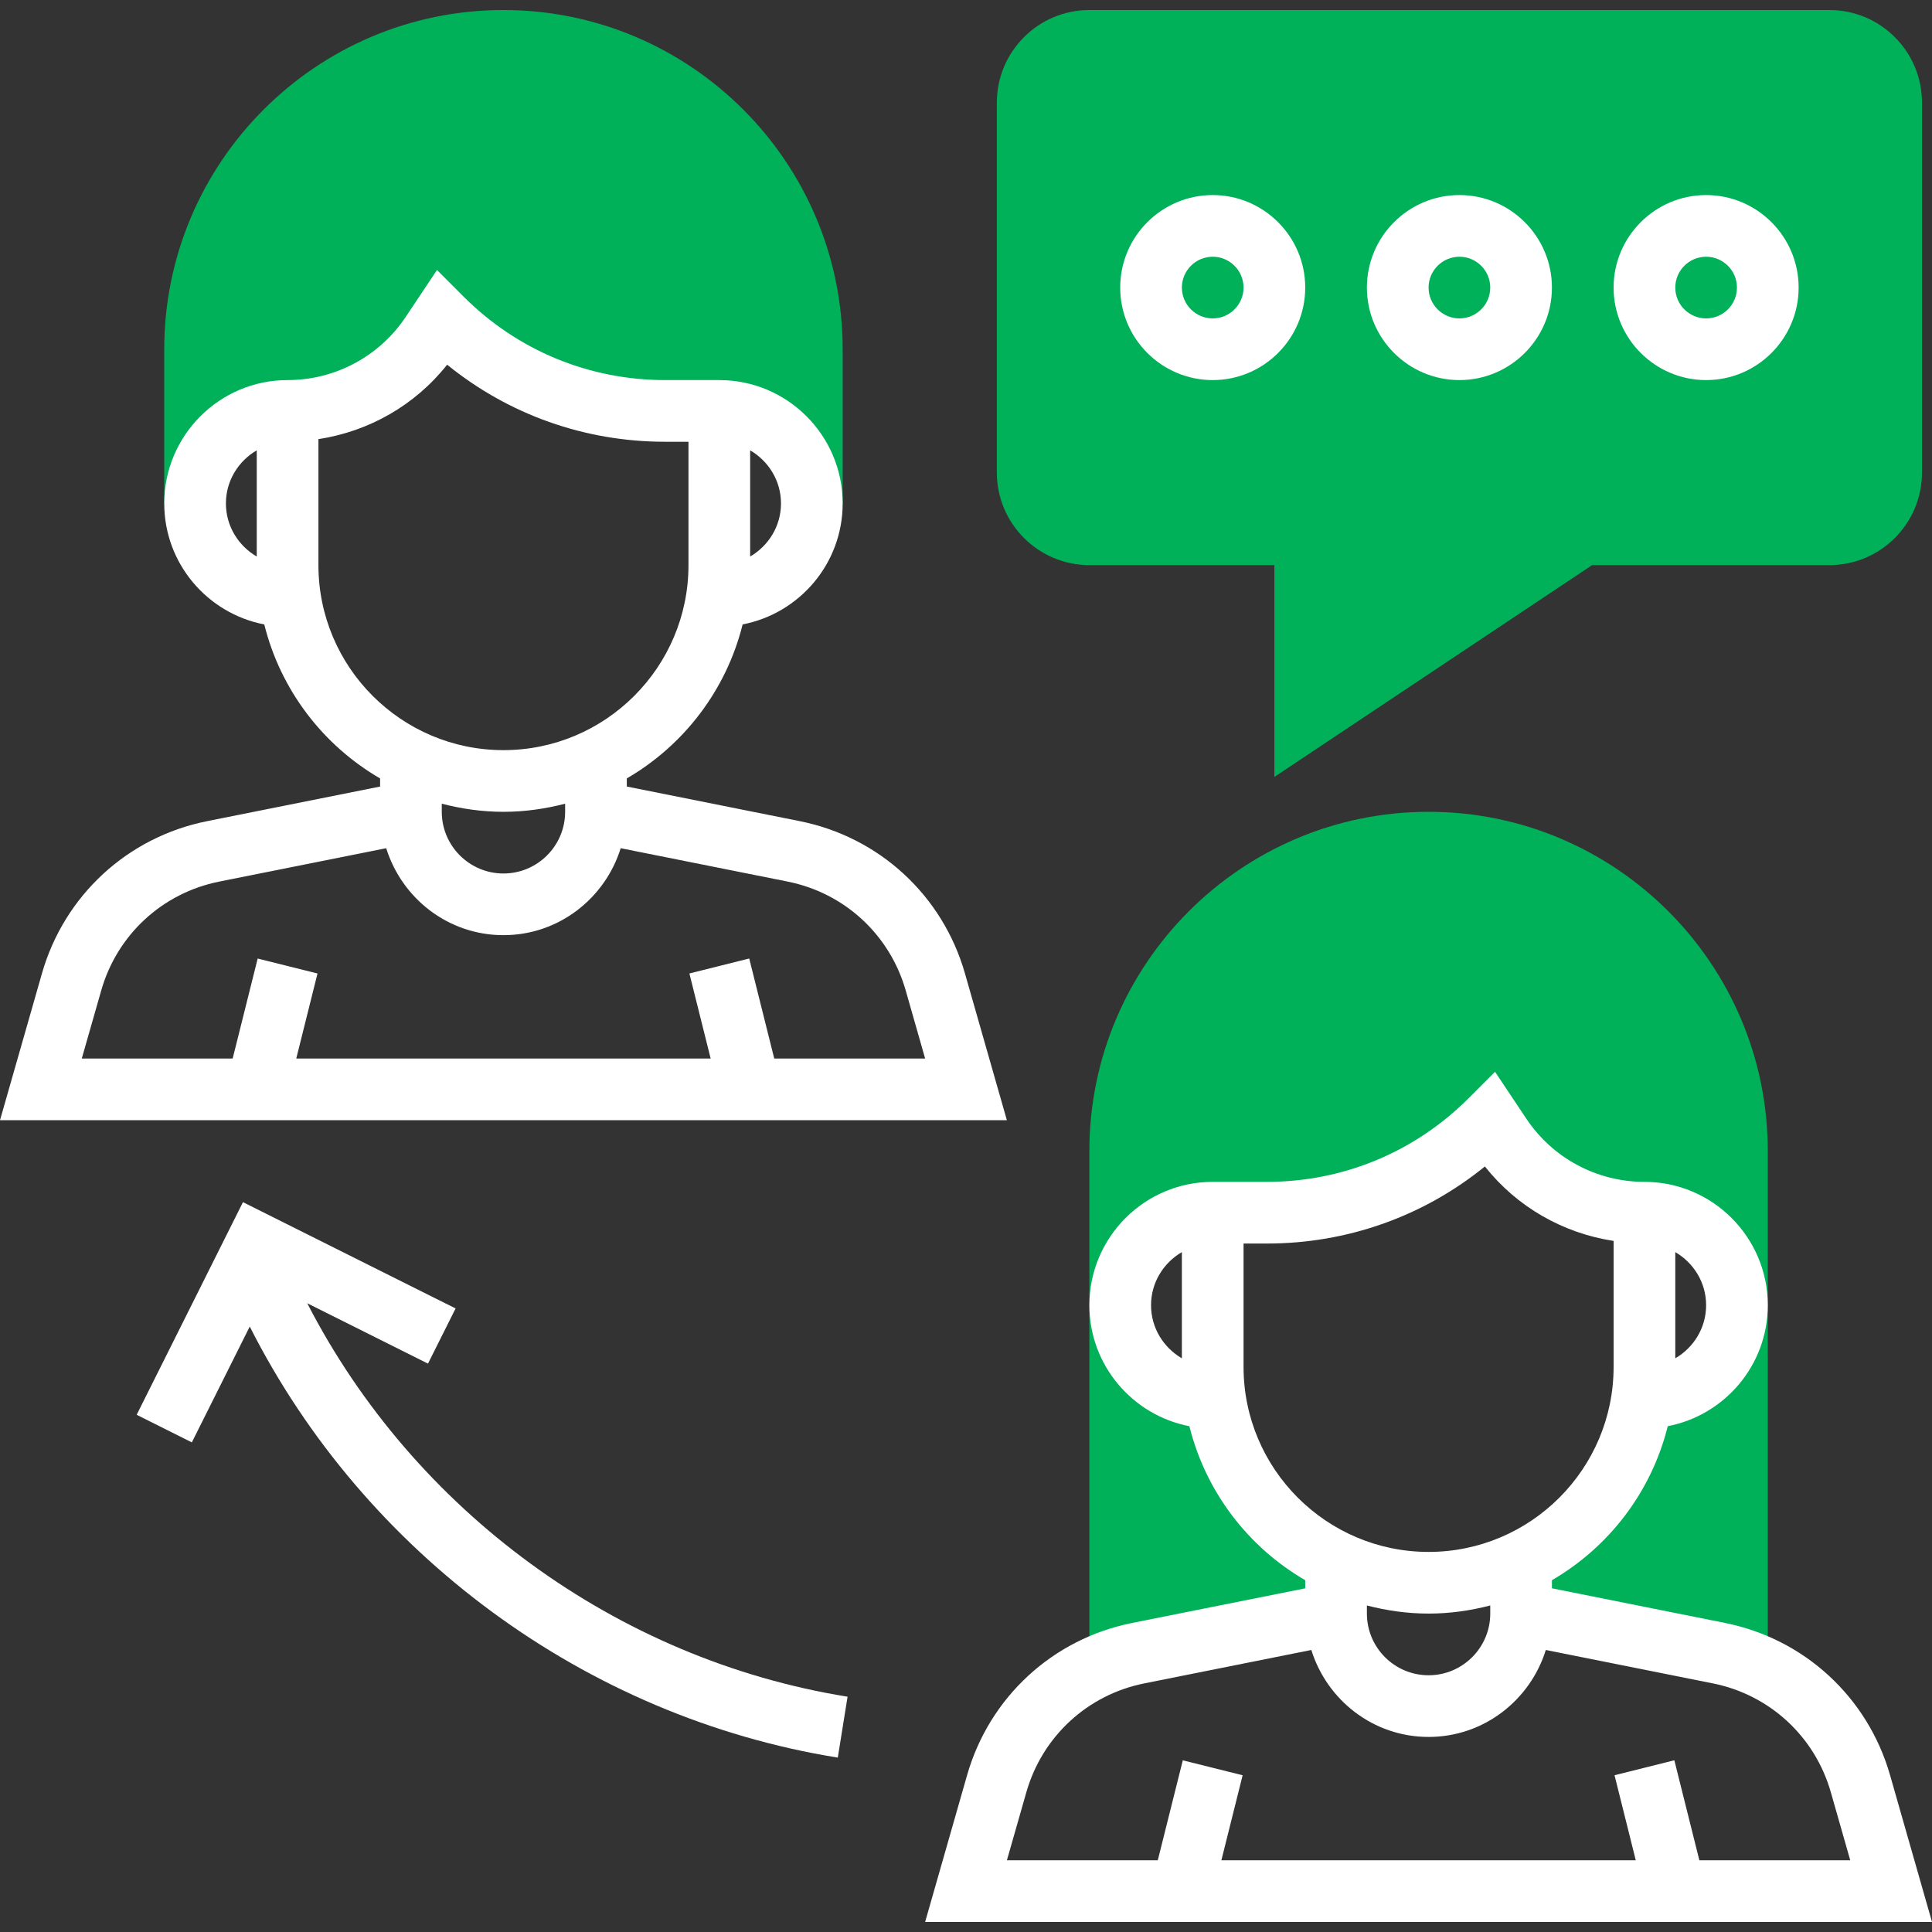 <?xml version="1.0" encoding="iso-8859-1"?>
<!-- Generator: Adobe Illustrator 19.0.0, SVG Export Plug-In . SVG Version: 6.00 Build 0)  -->
<svg version="1.1" id="Capa_1" xmlns="http://www.w3.org/2000/svg" xmlns:xlink="http://www.w3.org/1999/xlink" x="0px" y="0px"
	 viewBox="0 0 501.208 501.208" style="enable-background:new 0 0 501.208 501.208;" xml:space="preserve">
<rect x="0" y="0" width="501.208" height="501.208" fill="#333333" stroke="none"/>
<g>
	<path style="fill:#00b15a;" d="M370.608,210.604c-48.52,0-88,39.48-88,88v134.744c3.952-2.048,8.208-3.584,12.696-4.48
		l51.304-10.264V405.18c-16.584-7.904-28.656-23.712-31.36-42.576h-0.64c-13.256,0-24-10.744-24-24s10.744-24,24-24h14.056
		c21.728,0,42.576-8.632,57.944-24l2.688,4.032c8.32,12.472,22.32,19.968,37.312,19.968c13.256,0,24,10.744,24,24s-10.744,24-24,24
		h-0.64c-2.704,18.856-14.784,34.672-31.36,42.576v13.424l51.304,10.264c4.488,0.896,8.752,2.432,12.696,4.48V298.604
		C458.608,250.084,419.128,210.604,370.608,210.604z"/>
	<path style="fill:#00b15a;" d="M130.608,2.604c-48.52,0-88,39.48-88,88v40h8c0-13.256,10.744-24,24-24
		c14.992,0,28.992-7.496,37.312-19.968l2.688-4.032c15.368,15.368,36.208,24,57.944,24h14.056c13.256,0,24,10.744,24,24h8v-40
		C218.608,42.084,179.128,2.604,130.608,2.604z"/>
	<path style="fill:#00b15a;" d="M330.608,201.548v-54.944h-48c-13.232,0-24-10.768-24-24v-96c0-13.232,10.768-24,24-24h192
		c13.232,0,24,10.768,24,24v96c0,13.232-10.768,24-24,24h-61.576L330.608,201.548z"/>
</g>
<path style="fill:#fff;" d="M250.336,252.548c-5.784-20.248-22.208-35.392-42.856-39.52l-44.872-8.984v-2.104c14.8-8.592,25.824-22.928,30.048-39.952
	c14.76-2.84,25.952-15.808,25.952-31.384c0-17.648-14.352-32-32-32h-14.056c-19.752,0-38.32-7.688-52.288-21.656l-6.896-6.904
	l-8.104,12.152c-6.848,10.272-18.312,16.408-30.656,16.408c-17.648,0-32,14.352-32,32c0,15.576,11.192,28.544,25.952,31.392
	c4.224,17.024,15.248,31.36,30.048,39.952v2.104l-44.864,8.976c-20.656,4.128-37.08,19.272-42.864,39.52L0,290.604h261.208
	L250.336,252.548z M114.608,208.5c5.128,1.328,10.464,2.104,16,2.104s10.872-0.776,16-2.104v2.104c0,8.824-7.176,16-16,16
	s-16-7.176-16-16V208.5z M202.608,130.604c0,5.896-3.24,11-8,13.776v-27.552C199.368,119.604,202.608,124.708,202.608,130.604z
	 M58.608,130.604c0-5.896,3.24-11,8-13.776v27.552C61.848,141.604,58.608,136.5,58.608,130.604z M82.608,146.604v-32.68
	c13.136-2.008,25.072-8.816,33.392-19.312c15.96,12.952,35.712,19.992,56.552,19.992h6.056v32c0,26.472-21.528,48-48,48
	S82.608,173.076,82.608,146.604z M200.856,274.604l-6.488-25.944l-15.52,3.88l5.512,22.064H76.856l5.512-22.056l-15.52-3.88
	l-6.488,25.936H21.216l5.048-17.664c4.136-14.464,15.864-25.288,30.616-28.232l43.312-8.664c4.056,13.016,16.08,22.56,30.416,22.56
	s26.36-9.544,30.416-22.56l43.32,8.664c14.752,2.952,26.48,13.768,30.616,28.232l5.04,17.664H200.856z"/>
<path style="fill:#fff;" d="M490.336,460.548c-5.784-20.248-22.208-35.392-42.856-39.52l-44.872-8.984v-2.104c14.8-8.592,25.824-22.928,30.048-39.952
	c14.76-2.84,25.952-15.808,25.952-31.384c0-17.648-14.352-32-32-32c-12.344,0-23.808-6.136-30.656-16.408l-8.104-12.152
	l-6.896,6.904c-13.968,13.968-32.536,21.656-52.288,21.656h-14.056c-17.648,0-32,14.352-32,32c0,15.576,11.192,28.544,25.952,31.392
	c4.224,17.024,15.248,31.36,30.048,39.952v2.104l-44.864,8.976c-20.656,4.128-37.08,19.272-42.864,39.52L240,498.604h261.208
	L490.336,460.548z M354.608,416.5c5.128,1.328,10.464,2.104,16,2.104s10.872-0.776,16-2.104v2.104c0,8.824-7.176,16-16,16
	s-16-7.176-16-16V416.5z M442.608,338.604c0,5.896-3.24,11-8,13.776v-27.552C439.368,327.604,442.608,332.708,442.608,338.604z
	 M298.608,338.604c0-5.896,3.24-11,8-13.776v27.552C301.848,349.604,298.608,344.5,298.608,338.604z M322.608,354.604v-32h6.056
	c20.832,0,40.592-7.04,56.552-19.992c8.312,10.488,20.248,17.304,33.392,19.312v32.68c0,26.472-21.528,48-48,48
	S322.608,381.076,322.608,354.604z M440.856,482.604l-6.488-25.944l-15.52,3.88l5.512,22.064H316.856l5.512-22.056l-15.52-3.88
	l-6.488,25.936h-39.144l5.048-17.664c4.136-14.464,15.864-25.288,30.616-28.232l43.312-8.664c4.056,13.016,16.08,22.56,30.416,22.56
	s26.36-9.544,30.416-22.56l43.32,8.664c14.752,2.952,26.48,13.768,30.616,28.232l5.04,17.664H440.856z"/>
<path style="fill:#fff;" d="M79.704,338.092l31.328,15.664l7.16-14.312l-55.16-27.576l-27.576,55.16l14.312,7.16l15.024-30.048
	c29.808,58.944,87.16,101.304,152.552,111.824l2.536-15.8C159.968,430.524,107.384,391.892,79.704,338.092z"/>
<path style="fill:#fff;" d="M314.608,98.604c13.232,0,24-10.768,24-24s-10.768-24-24-24s-24,10.768-24,24S301.376,98.604,314.608,98.604z
	 M314.608,66.604c4.408,0,8,3.592,8,8s-3.592,8-8,8s-8-3.592-8-8S310.2,66.604,314.608,66.604z"/>
<path style="fill:#fff;" d="M378.608,98.604c13.232,0,24-10.768,24-24s-10.768-24-24-24s-24,10.768-24,24S365.376,98.604,378.608,98.604z
	 M378.608,66.604c4.408,0,8,3.592,8,8s-3.592,8-8,8s-8-3.592-8-8S374.2,66.604,378.608,66.604z"/>
<path style="fill:#fff;" d="M442.608,98.604c13.232,0,24-10.768,24-24s-10.768-24-24-24s-24,10.768-24,24S429.376,98.604,442.608,98.604z
	 M442.608,66.604c4.408,0,8,3.592,8,8s-3.592,8-8,8s-8-3.592-8-8S438.2,66.604,442.608,66.604z"/>
<g>
</g>
<g>
</g>
<g>
</g>
<g>
</g>
<g>
</g>
<g>
</g>
<g>
</g>
<g>
</g>
<g>
</g>
<g>
</g>
<g>
</g>
<g>
</g>
<g>
</g>
<g>
</g>
<g>
</g>
</svg>
